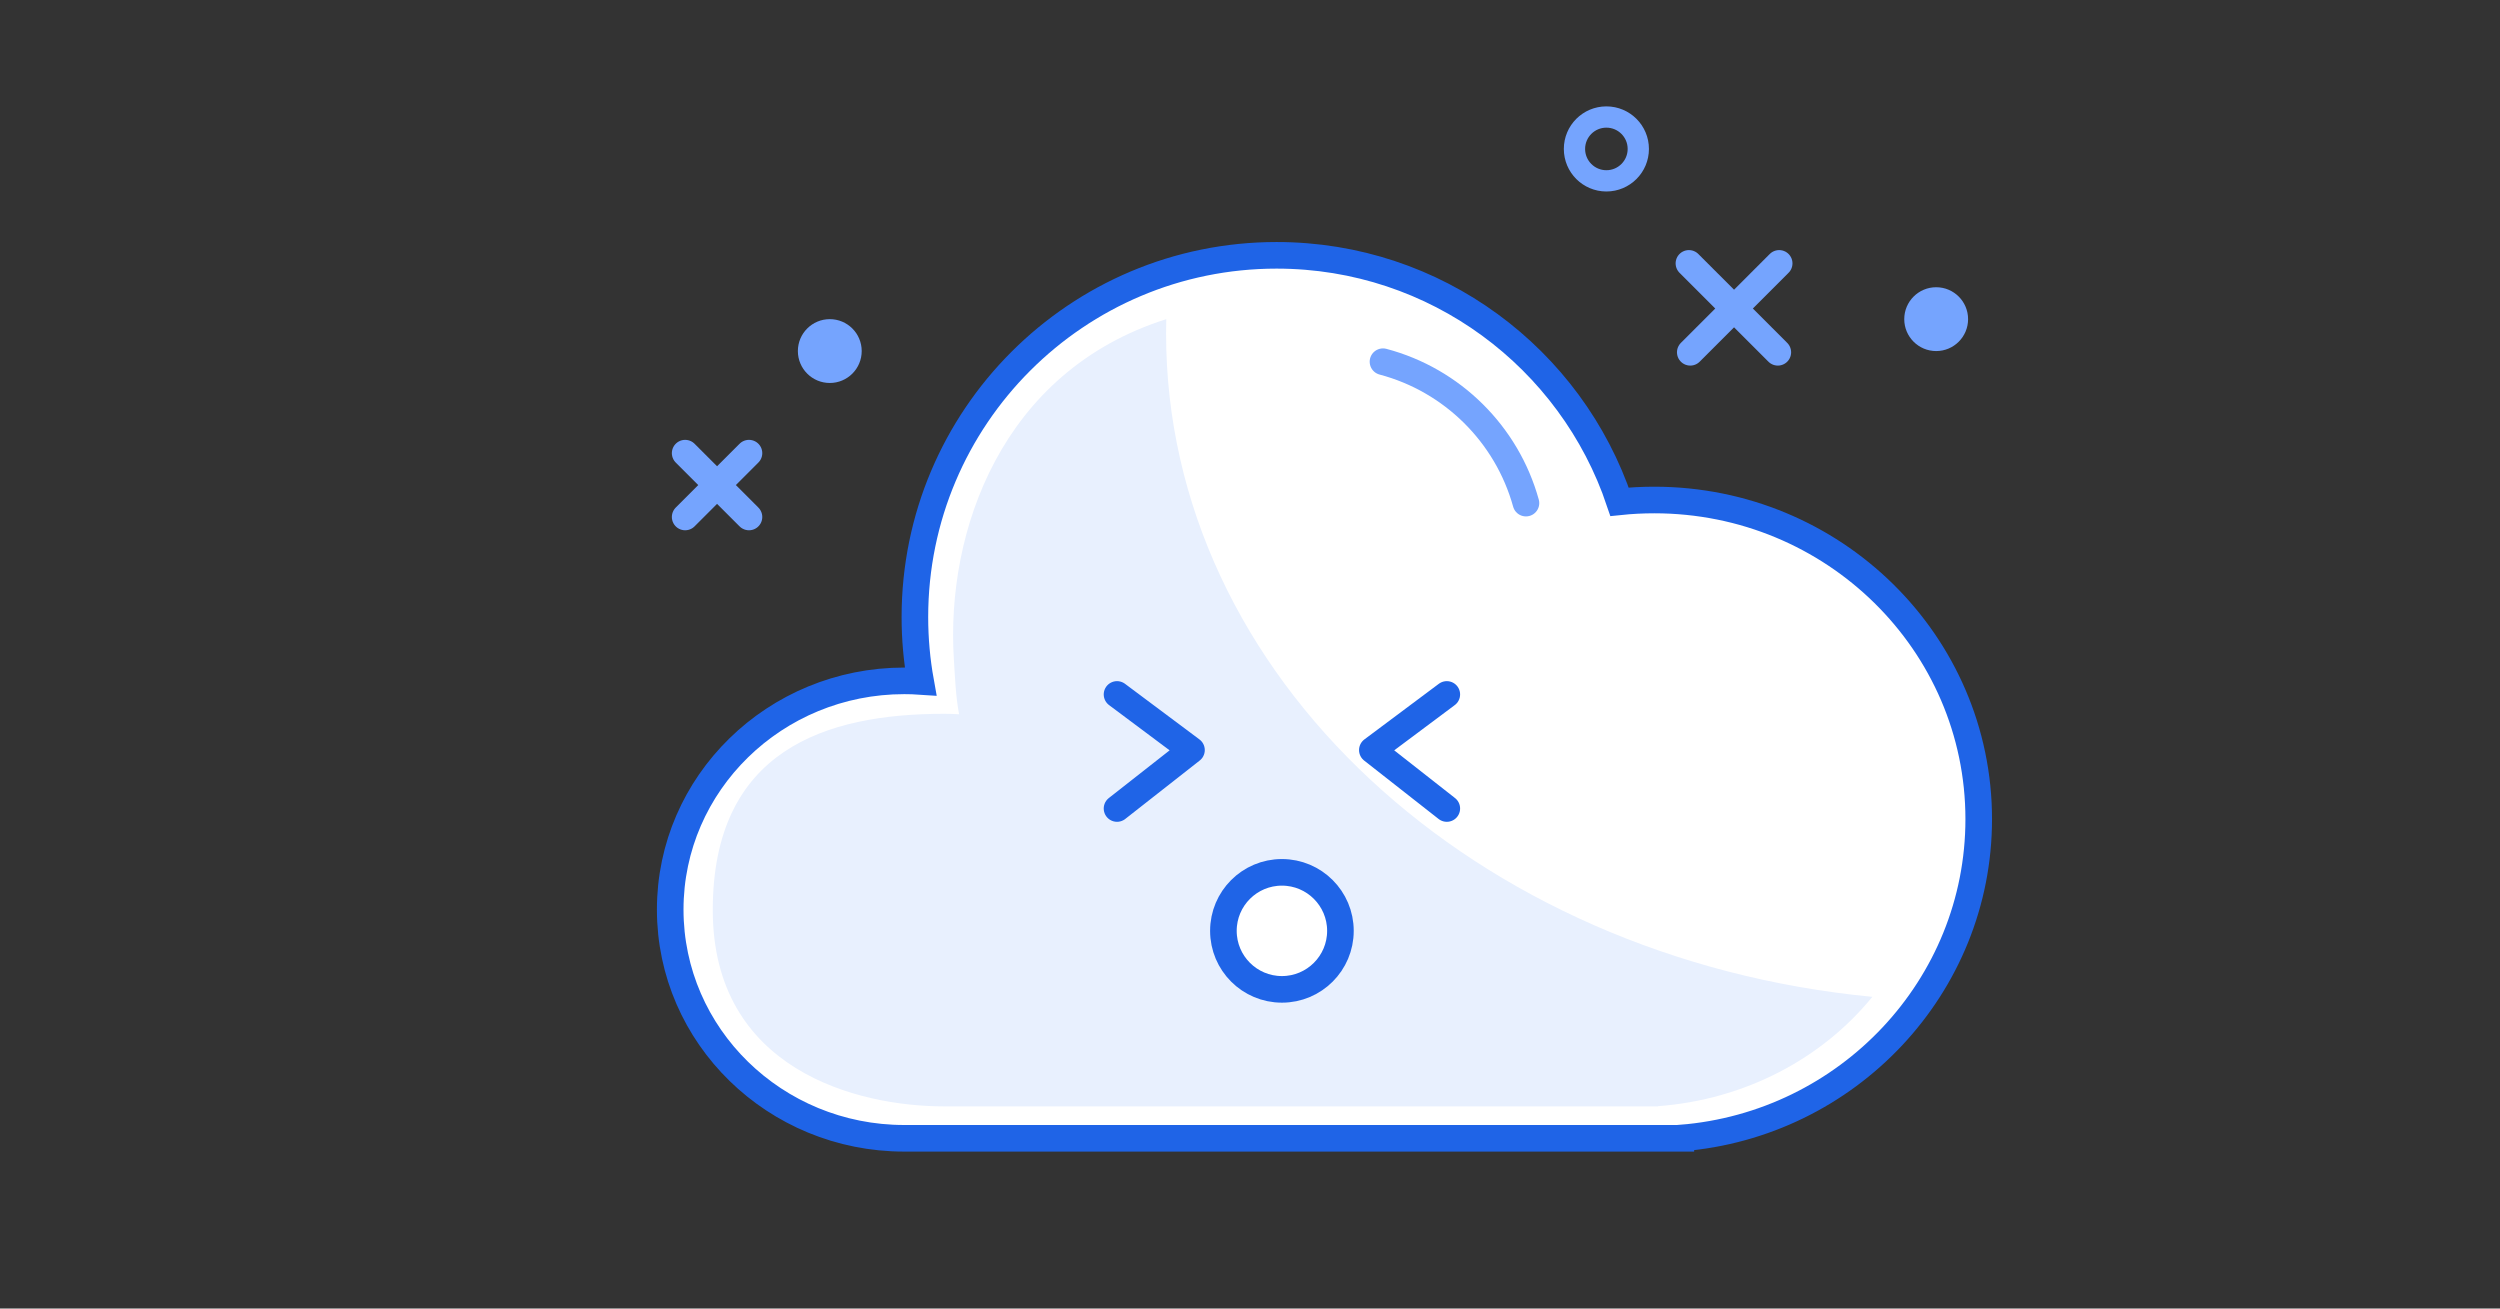 <svg width="235" height="123" viewBox="0 0 235 123" fill="none" xmlns="http://www.w3.org/2000/svg">
<rect x="0" y="0" width="235" height="123" fill="#333333" stroke="none"/>
<g clip-path="url(#clip0_1437_412)">
<mask id="mask0_1437_412" style="mask-type:luminance" maskUnits="userSpaceOnUse" x="0" y="0" width="235" height="123">
<path d="M235 0H0V123H235V0Z" fill="white"/>
</mask>
<g mask="url(#mask0_1437_412)">
<path fill-rule="evenodd" clip-rule="evenodd" d="M85 107C72.85 107 63 97.374 63 85.5C63 73.626 72.85 64 85 64C85.517 64 86.029 64.017 86.537 64.052C86.184 62.088 86 60.065 86 58C86 39.222 101.222 24 120 24C134.991 24 147.716 33.702 152.239 47.169C153.31 47.057 154.398 47 155.5 47C172.345 47 186 60.431 186 77C186 92.741 173.675 105.727 158 106.978V107H101.508H85Z" fill="white"/>
<path d="M96.996 107H90.031M85 107C72.85 107 63 97.374 63 85.5C63 73.626 72.85 64 85 64C85.517 64 86.029 64.017 86.537 64.052C86.184 62.088 86 60.065 86 58C86 39.222 101.222 24 120 24C134.991 24 147.716 33.702 152.239 47.169C153.31 47.057 154.398 47 155.5 47C172.345 47 186 60.431 186 77C186 92.741 173.675 105.727 158 106.978V107H101.508H85Z" stroke="#1F64E7" stroke-width="2.5" stroke-linecap="round"/>
<path fill-rule="evenodd" clip-rule="evenodd" d="M109.612 31.343C109.612 63.566 138.633 90.118 176 93.703C171.317 99.461 164.086 103.367 155.847 103.981V104H88.743C80.601 104 67 100.57 67 85.548C67 70.527 77.574 67.097 88.743 67.097C89.218 67.097 89.689 67.112 90.156 67.141C89.832 65.456 89.775 63.718 89.662 61.947C88.904 49.984 94.123 34.907 109.63 30C109.618 30.447 109.612 30.894 109.612 31.343ZM120.116 81.758C117.078 81.758 114.614 84.192 114.614 87.195C114.614 90.198 117.078 92.632 120.116 92.632C123.155 92.632 125.618 90.198 125.618 87.195C125.618 84.192 123.155 81.758 120.116 81.758Z" fill="#E8F0FE"/>
<path d="M120.5 93C123.538 93 126 90.538 126 87.5C126 84.462 123.538 82 120.5 82C117.462 82 115 84.462 115 87.5C115 90.538 117.462 93 120.5 93Z" stroke="#1F64E7" stroke-width="2.5"/>
<path d="M105 76L112 70.507L105 65.277" stroke="#1F64E7" stroke-width="2.5" stroke-linecap="round" stroke-linejoin="round"/>
<path d="M136 76L129 70.507L136 65.277" stroke="#1F64E7" stroke-width="2.5" stroke-linecap="round" stroke-linejoin="round"/>
<path d="M130 34C136.509 35.723 141.648 40.813 143.44 47.293" stroke="#75A4FE" stroke-width="2.5" stroke-linecap="round"/>
<path d="M151 17C152.657 17 154 15.657 154 14C154 12.343 152.657 11 151 11C149.343 11 148 12.343 148 14C148 15.657 149.343 17 151 17Z" stroke="#75A4FE" stroke-width="2"/>
<path d="M182 33C183.657 33 185 31.657 185 30C185 28.343 183.657 27 182 27C180.343 27 179 28.343 179 30C179 31.657 180.343 33 182 33Z" fill="#75A4FE"/>
<path d="M158.758 24.758L167.116 33.116M167.243 24.758L158.885 33.116" stroke="#75A4FE" stroke-width="2.5" stroke-linecap="round" stroke-linejoin="round"/>
<path d="M64.404 42.596L70.404 48.596M70.404 42.596L64.404 48.596" stroke="#75A4FE" stroke-width="2.5" stroke-linecap="round" stroke-linejoin="round"/>
<path d="M78 36C79.657 36 81 34.657 81 33C81 31.343 79.657 30 78 30C76.343 30 75 31.343 75 33C75 34.657 76.343 36 78 36Z" fill="#75A4FE"/>
</g>
</g>
<defs>
<clipPath id="clip0_1437_412">
<rect width="235" height="123" fill="white"/>
</clipPath>
</defs>
</svg>
